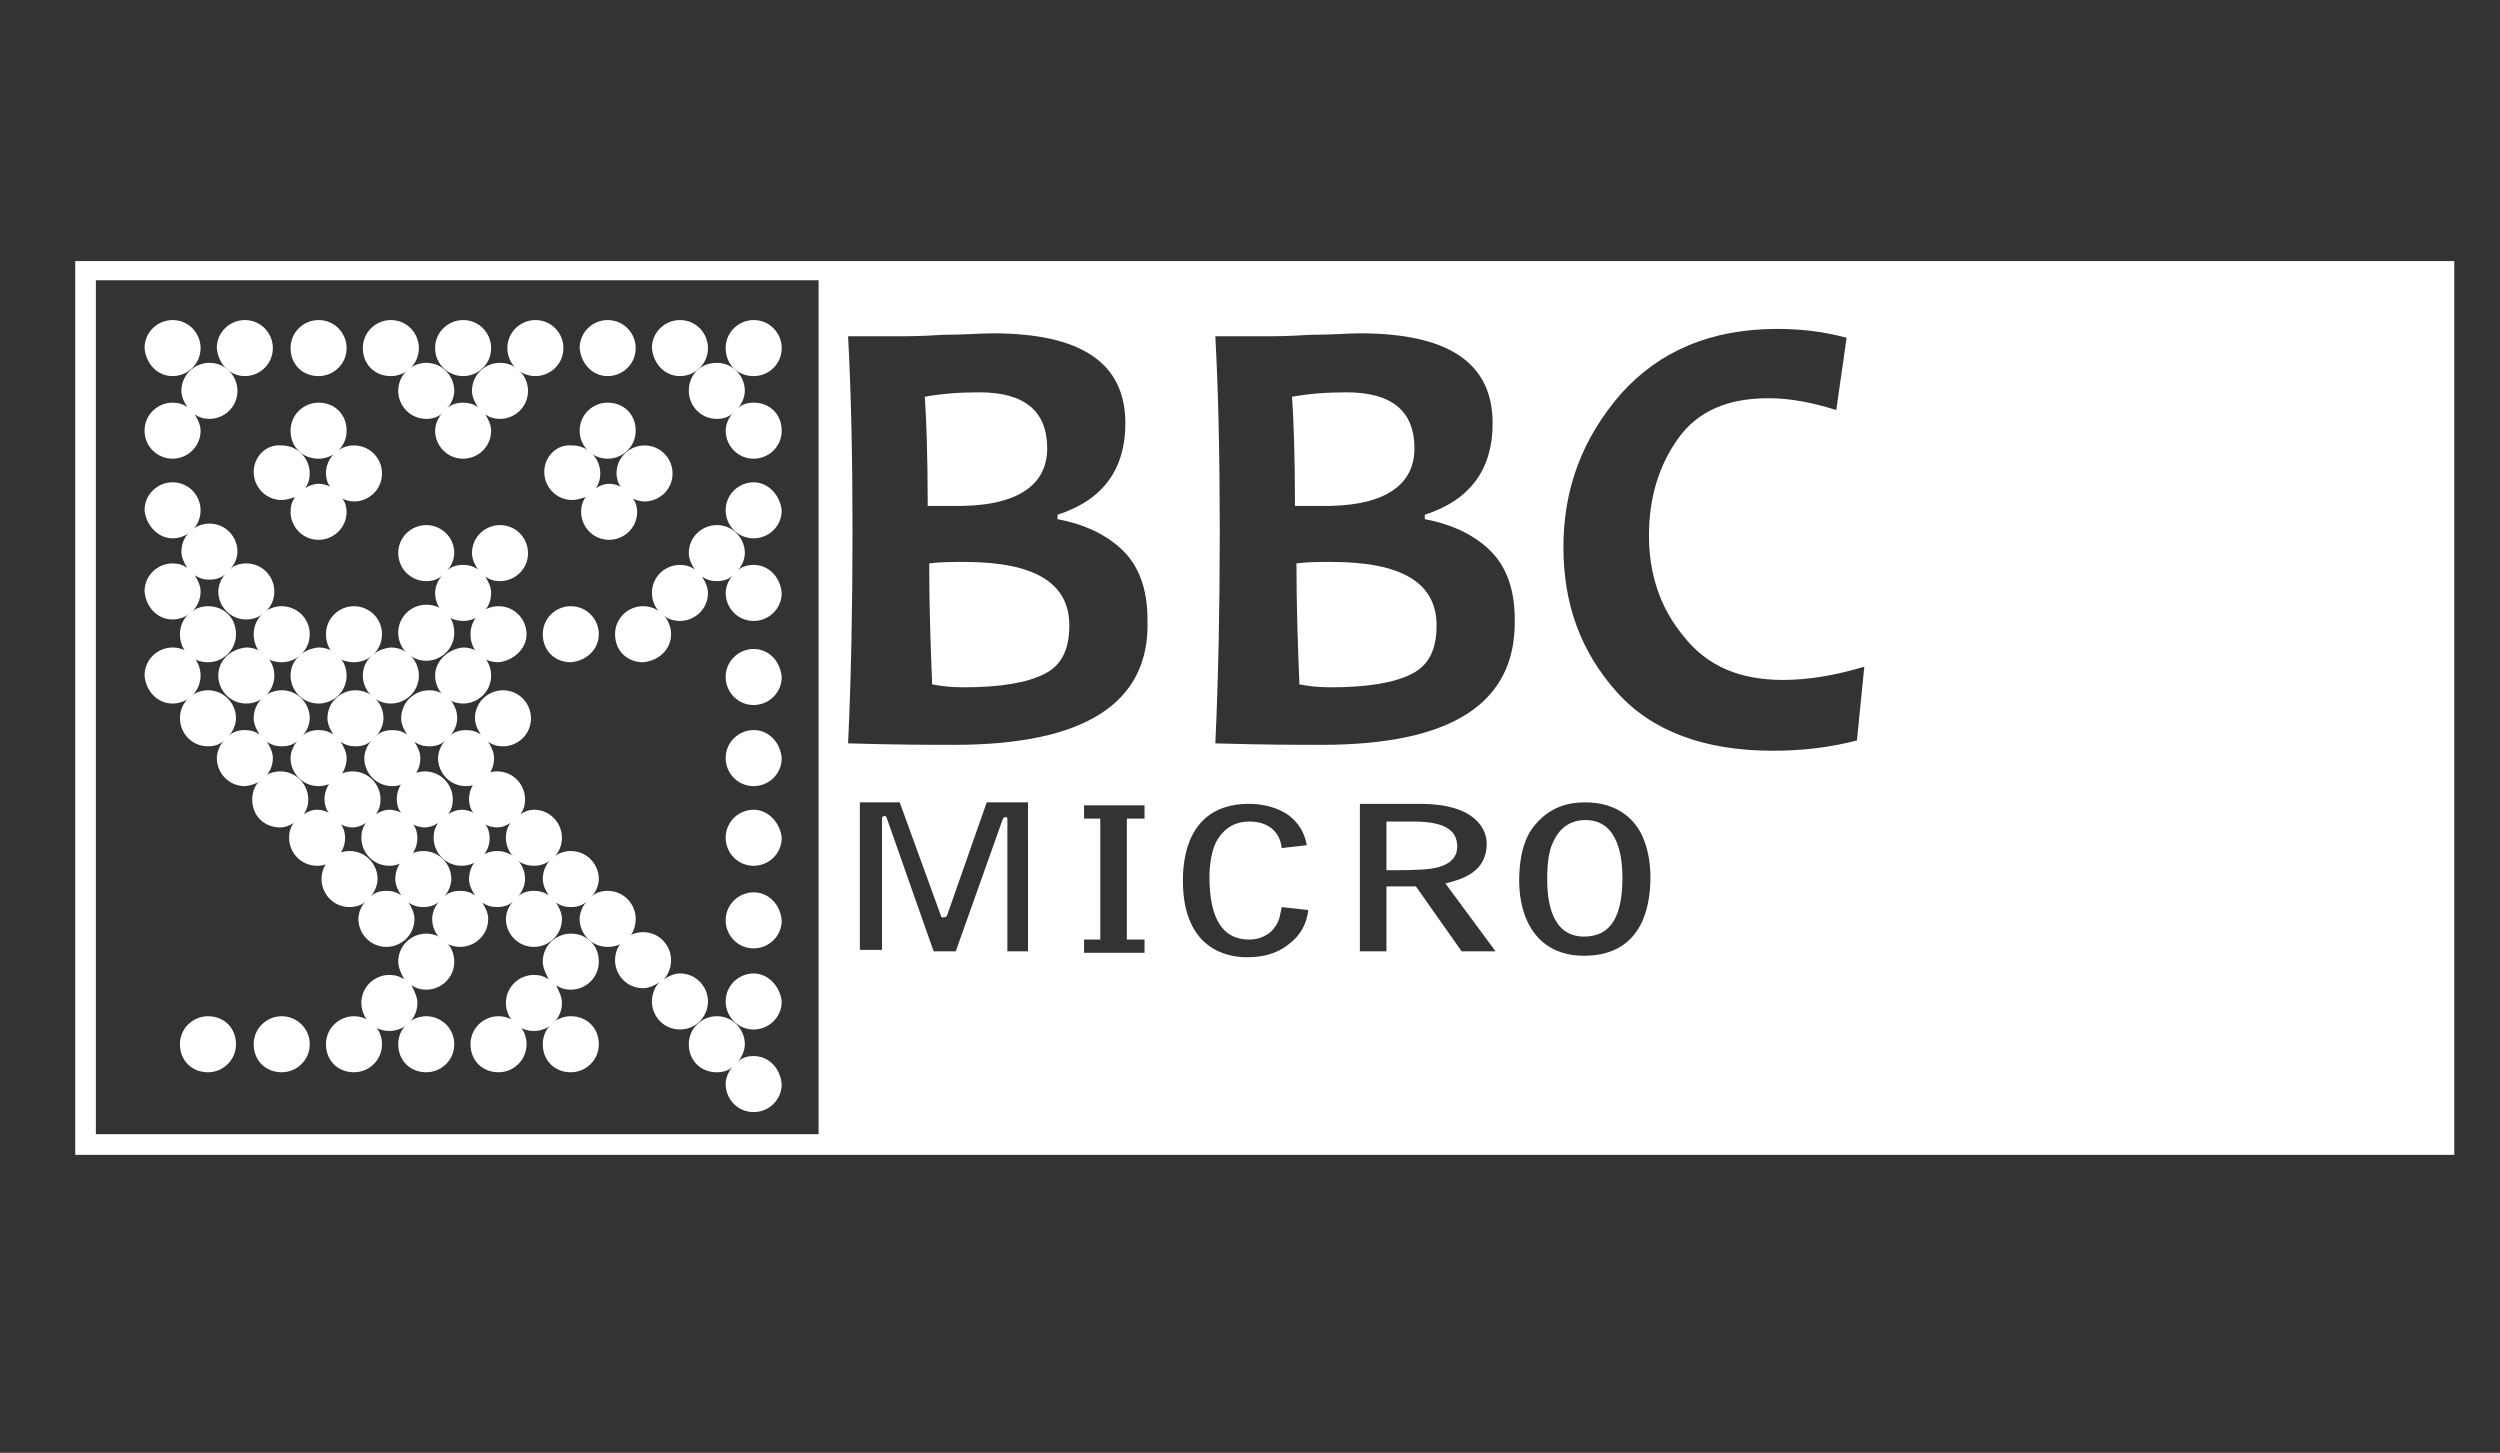 <?xml version="1.0" encoding="utf-8"?>
<!-- Generator: Adobe Illustrator 24.0.1, SVG Export Plug-In . SVG Version: 6.00 Build 0)  -->
<svg version="1.1" id="Layer_3" xmlns="http://www.w3.org/2000/svg" xmlns:xlink="http://www.w3.org/1999/xlink" x="0px" y="0px"
	 viewBox="0 0 169.5 98.5" style="enable-background:new 0 0 169.5 98.5;" xml:space="preserve">
<rect x="0" y="0" width="169.5" height="98.5" fill="#333333" stroke="none"/>
<g>
	<path style="fill:#FFFFFF;" d="M45.5,43c0-1-0.8-1.9-1.9-1.9c-1,0-1.9,0.8-1.9,1.9s0.8,1.9,1.9,1.9C44.7,44.8,45.5,44,45.5,43z"/>
	<path style="fill:#FFFFFF;" d="M48,67.9c0-1-0.8-1.9-1.9-1.9c-0.4,0-0.8,0.2-1.1,0.4c0.3-0.3,0.5-0.8,0.5-1.3c0-1-0.8-1.9-1.9-1.9
		c-1,0-1.9,0.8-1.9,1.9c0,1,0.8,1.9,1.9,1.9c0.4,0,0.8-0.2,1.1-0.4c-0.3,0.3-0.5,0.8-0.5,1.3c0,1,0.8,1.9,1.9,1.9
		C47.2,69.8,48,68.9,48,67.9z"/>
	<path style="fill:#FFFFFF;" d="M51.1,71.6c-0.4,0-0.8,0.1-1.1,0.4c0.3-0.3,0.5-0.8,0.5-1.2c0-1-0.8-1.9-1.9-1.9
		c-1,0-1.9,0.8-1.9,1.9s0.8,1.9,1.9,1.9c0.4,0,0.8-0.1,1.1-0.4c-0.3,0.3-0.5,0.8-0.5,1.2c0,1,0.8,1.9,1.9,1.9c1,0,1.9-0.8,1.9-1.9
		C52.9,72.4,52.1,71.6,51.1,71.6z"/>
	<path style="fill:#FFFFFF;" d="M43.1,62.3c0-1-0.8-1.9-1.9-1.9c-0.4,0-0.8,0.1-1.1,0.4c0.3-0.3,0.5-0.8,0.5-1.2
		c0-1-0.8-1.9-1.9-1.9c-1,0-1.9,0.8-1.9,1.9c0,0.4,0.2,0.8,0.4,1.1c-0.3-0.2-0.6-0.3-1-0.3c-0.4,0-0.8,0.1-1.1,0.4
		c0.3-0.3,0.5-0.8,0.5-1.2c0-1-0.8-1.9-1.9-1.9c-1,0-1.9,0.8-1.9,1.9c0,0.4,0.2,0.8,0.4,1.1c-0.3-0.2-0.6-0.3-1-0.3
		c-0.4,0-0.8,0.1-1.1,0.4c0.3-0.3,0.5-0.8,0.5-1.2c0-1-0.8-1.9-1.9-1.9c-1,0-1.9,0.8-1.9,1.9c0,0.4,0.2,0.8,0.4,1.1
		c-0.3-0.2-0.6-0.3-1-0.3c-0.4,0-0.8,0.1-1.1,0.4c0.3-0.3,0.5-0.8,0.5-1.2c0-1-0.8-1.9-1.9-1.9c-1,0-1.9,0.8-1.9,1.9
		c0,1,0.8,1.9,1.9,1.9c0.4,0,0.8-0.1,1.1-0.4c-0.3,0.3-0.5,0.8-0.5,1.2c0,1,0.8,1.9,1.9,1.9c1,0,1.9-0.8,1.9-1.9
		c0-0.4-0.2-0.8-0.4-1.1c0.3,0.2,0.6,0.3,1,0.3c0.4,0,0.8-0.1,1.1-0.4c-0.3,0.3-0.5,0.8-0.5,1.2c0,1,0.8,1.9,1.9,1.9
		c1,0,1.9-0.8,1.9-1.9c0-0.4-0.2-0.8-0.4-1.1c0.3,0.2,0.6,0.3,1,0.3c0.4,0,0.8-0.1,1.1-0.4c-0.3,0.3-0.5,0.8-0.5,1.2
		c0,1,0.8,1.9,1.9,1.9c1,0,1.9-0.8,1.9-1.9c0-0.4-0.2-0.8-0.4-1.1c0.3,0.2,0.6,0.3,1,0.3c0.4,0,0.8-0.1,1.1-0.4
		c-0.3,0.3-0.5,0.8-0.5,1.2c0,1,0.8,1.9,1.9,1.9C42.3,64.2,43.1,63.4,43.1,62.3z"/>
	<path style="fill:#FFFFFF;" d="M46.7,26.5c0,1,0.8,1.9,1.9,1.9c0.4,0,0.8-0.1,1.1-0.4c-0.3,0.3-0.5,0.8-0.5,1.2
		c0,1,0.8,1.9,1.9,1.9c1,0,1.9-0.8,1.9-1.9s-0.8-1.9-1.9-1.9c-0.4,0-0.8,0.1-1.1,0.4c0.3-0.3,0.5-0.8,0.5-1.2c0-1-0.8-1.9-1.9-1.9
		C47.5,24.6,46.7,25.4,46.7,26.5z"/>
	<path style="fill:#FFFFFF;" d="M38.7,68.9c-1,0-1.9,0.8-1.9,1.9s0.8,1.9,1.9,1.9c1,0,1.9-0.8,1.9-1.9S39.8,68.9,38.7,68.9z"/>
	<path style="fill:#FFFFFF;" d="M38.7,63.3c-1,0-1.9,0.8-1.9,1.9c0,0.4,0.2,0.8,0.4,1.2c-0.3-0.2-0.6-0.3-1-0.3
		c-1,0-1.9,0.8-1.9,1.9c0,1,0.8,1.9,1.9,1.9c1,0,1.9-0.8,1.9-1.9c0-0.4-0.2-0.8-0.4-1.2c0.3,0.2,0.6,0.3,1,0.3c1,0,1.9-0.8,1.9-1.9
		C40.6,64.1,39.8,63.3,38.7,63.3z"/>
	<path style="fill:#FFFFFF;" d="M51.1,60.5c-1,0-1.9,0.8-1.9,1.9c0,1,0.8,1.9,1.9,1.9c1,0,1.9-0.8,1.9-1.9
		C52.9,61.3,52.1,60.5,51.1,60.5z"/>
	<path style="fill:#FFFFFF;" d="M51.1,66c-1,0-1.9,0.8-1.9,1.9c0,1,0.8,1.9,1.9,1.9c1,0,1.9-0.8,1.9-1.9C52.9,66.9,52.1,66,51.1,66z
		"/>
	<path style="fill:#FFFFFF;" d="M51.1,44c-1,0-1.9,0.8-1.9,1.9c0,1,0.8,1.9,1.9,1.9c1,0,1.9-0.8,1.9-1.9C52.9,44.8,52.1,44,51.1,44z
		"/>
	<path style="fill:#FFFFFF;" d="M51.1,32.7c-1,0-1.9,0.8-1.9,1.9c0,1,0.8,1.9,1.9,1.9c1,0,1.9-0.8,1.9-1.9
		C52.9,33.6,52.1,32.7,51.1,32.7z"/>
	<path style="fill:#FFFFFF;" d="M51.1,25.5c1,0,1.9-0.8,1.9-1.9c0-1-0.8-1.9-1.9-1.9c-1,0-1.9,0.8-1.9,1.9
		C49.2,24.7,50,25.5,51.1,25.5z"/>
	<path style="fill:#FFFFFF;" d="M51.1,38.3c-0.4,0-0.8,0.1-1.1,0.4c0.3-0.3,0.5-0.8,0.5-1.2c0-1-0.8-1.9-1.9-1.9
		c-1,0-1.9,0.8-1.9,1.9c0,0.4,0.2,0.8,0.4,1.1c-0.3-0.2-0.6-0.3-1-0.3c-1,0-1.9,0.8-1.9,1.9c0,1,0.8,1.9,1.9,1.9
		c1,0,1.9-0.8,1.9-1.9c0-0.4-0.2-0.8-0.4-1.1c0.3,0.2,0.6,0.3,1,0.3c0.4,0,0.8-0.1,1.1-0.4c-0.3,0.3-0.5,0.8-0.5,1.2
		c0,1,0.8,1.9,1.9,1.9c1,0,1.9-0.8,1.9-1.9C52.9,39.1,52.1,38.3,51.1,38.3z"/>
	<path style="fill:#FFFFFF;" d="M51.1,49.5c-1,0-1.9,0.8-1.9,1.9c0,1,0.8,1.9,1.9,1.9c1,0,1.9-0.8,1.9-1.9
		C52.9,50.3,52.1,49.5,51.1,49.5z"/>
	<path style="fill:#FFFFFF;" d="M28.9,63.3c-1,0-1.9,0.8-1.9,1.9c0,0.4,0.2,0.8,0.4,1.2c-0.3-0.2-0.6-0.3-1-0.3
		c-1,0-1.9,0.8-1.9,1.9c0,1,0.8,1.9,1.9,1.9c1,0,1.9-0.8,1.9-1.9c0-0.4-0.2-0.8-0.4-1.2c0.3,0.2,0.6,0.3,1,0.3c1,0,1.9-0.8,1.9-1.9
		C30.8,64.1,29.9,63.3,28.9,63.3z"/>
	<path style="fill:#FFFFFF;" d="M51.1,54.9c-1,0-1.9,0.8-1.9,1.9c0,1,0.8,1.9,1.9,1.9c1,0,1.9-0.8,1.9-1.9
		C52.9,55.8,52.1,54.9,51.1,54.9z"/>
	<path style="fill:#FFFFFF;" d="M33.8,68.9c-1,0-1.9,0.8-1.9,1.9s0.8,1.9,1.9,1.9c1,0,1.9-0.8,1.9-1.9S34.8,68.9,33.8,68.9z"/>
	<path style="fill:#FFFFFF;" d="M28.9,44.8c1,0,1.9-0.8,1.9-1.9s-0.8-1.9-1.9-1.9c-1,0-1.9,0.8-1.9,1.9S27.9,44.8,28.9,44.8z"/>
	<path style="fill:#FFFFFF;" d="M29.5,45.8c0,1,0.8,1.9,1.9,1.9c1,0,1.9-0.8,1.9-1.9c0-1-0.8-1.9-1.9-1.9
		C30.4,44,29.5,44.8,29.5,45.8z"/>
	<path style="fill:#FFFFFF;" d="M35.7,43c0-1-0.8-1.9-1.9-1.9c-1,0-1.9,0.8-1.9,1.9s0.8,1.9,1.9,1.9C34.8,44.8,35.7,44,35.7,43z"/>
	<path style="fill:#FFFFFF;" d="M24.6,45.8c0,1,0.8,1.9,1.9,1.9c1,0,1.9-0.8,1.9-1.9c0-1-0.8-1.9-1.9-1.9
		C25.4,44,24.6,44.8,24.6,45.8z"/>
	<path style="fill:#FFFFFF;" d="M24,41.1c-1,0-1.9,0.8-1.9,1.9s0.8,1.9,1.9,1.9c1,0,1.9-0.8,1.9-1.9S25,41.1,24,41.1z"/>
	<path style="fill:#FFFFFF;" d="M14.1,68.9c-1,0-1.9,0.8-1.9,1.9s0.8,1.9,1.9,1.9c1,0,1.9-0.8,1.9-1.9S15.2,68.9,14.1,68.9z"/>
	<path style="fill:#FFFFFF;" d="M28.9,35.6c-1,0-1.9,0.8-1.9,1.9c0,1,0.8,1.9,1.9,1.9c0.4,0,0.8-0.1,1.1-0.4
		c-0.3,0.3-0.5,0.8-0.5,1.2c0,1,0.8,1.9,1.9,1.9c1,0,1.9-0.8,1.9-1.9c0-0.4-0.2-0.8-0.4-1.1c0.3,0.2,0.6,0.3,1,0.3
		c1,0,1.9-0.8,1.9-1.9c0-1-0.8-1.9-1.9-1.9c-1,0-1.9,0.8-1.9,1.9c0,0.4,0.2,0.8,0.4,1.1c-0.3-0.2-0.6-0.3-1-0.3
		c-0.4,0-0.8,0.1-1.1,0.4c0.3-0.3,0.5-0.8,0.5-1.2C30.8,36.4,29.9,35.6,28.9,35.6z"/>
	<path style="fill:#FFFFFF;" d="M18.5,51.4c0-0.4-0.2-0.8-0.4-1.1c0.3,0.2,0.6,0.3,1,0.3c0.4,0,0.8-0.1,1.1-0.4
		c-0.3,0.3-0.5,0.8-0.5,1.2c0,1,0.8,1.9,1.9,1.9c1,0,1.9-0.8,1.9-1.9c0-0.4-0.2-0.8-0.4-1.1c0.3,0.2,0.6,0.3,1,0.3
		c0.4,0,0.8-0.1,1.1-0.4c-0.3,0.3-0.5,0.8-0.5,1.2c0,1,0.8,1.9,1.9,1.9c1,0,1.9-0.8,1.9-1.9c0-0.4-0.2-0.8-0.4-1.1
		c0.3,0.2,0.6,0.3,1,0.3c0.4,0,0.8-0.1,1.1-0.4c-0.3,0.3-0.5,0.8-0.5,1.2c0,1,0.8,1.9,1.9,1.9c1,0,1.9-0.8,1.9-1.9
		c0-0.4-0.2-0.8-0.4-1.1c0.3,0.2,0.6,0.3,1,0.3c1,0,1.9-0.8,1.9-1.9c0-1-0.8-1.9-1.9-1.9c-1,0-1.9,0.8-1.9,1.9
		c0,0.4,0.2,0.8,0.4,1.1c-0.3-0.2-0.6-0.3-1-0.3c-0.4,0-0.8,0.1-1.1,0.4c0.3-0.3,0.5-0.8,0.5-1.2c0-1-0.8-1.9-1.9-1.9
		c-1,0-1.9,0.8-1.9,1.9c0,0.4,0.2,0.8,0.4,1.1c-0.3-0.2-0.6-0.3-1-0.3c-0.4,0-0.8,0.1-1.1,0.4c0.3-0.3,0.5-0.8,0.5-1.2
		c0-1-0.8-1.9-1.9-1.9c-1,0-1.9,0.8-1.9,1.9c0,0.4,0.2,0.8,0.4,1.1c-0.3-0.2-0.6-0.3-1-0.3c-0.4,0-0.8,0.1-1.1,0.4
		c0.3-0.3,0.5-0.8,0.5-1.2c0-1-0.8-1.9-1.9-1.9c-1,0-1.9,0.8-1.9,1.9c0,0.4,0.2,0.8,0.4,1.1c-0.3-0.2-0.6-0.3-1-0.3
		c-0.4,0-0.8,0.1-1.1,0.4c0.3-0.3,0.5-0.8,0.5-1.2c0-1-0.8-1.9-1.9-1.9c-1,0-1.9,0.8-1.9,1.9c0,1,0.8,1.9,1.9,1.9
		c0.4,0,0.8-0.1,1.1-0.4c-0.3,0.3-0.5,0.8-0.5,1.2c0,1,0.8,1.9,1.9,1.9C17.7,53.2,18.5,52.4,18.5,51.4z"/>
	<path style="fill:#FFFFFF;" d="M14.8,45.8c0,1,0.8,1.9,1.9,1.9c1,0,1.9-0.8,1.9-1.9c0-1-0.8-1.9-1.9-1.9
		C15.6,44,14.8,44.8,14.8,45.8z"/>
	<path style="fill:#FFFFFF;" d="M19.1,41.1c-1,0-1.9,0.8-1.9,1.9s0.8,1.9,1.9,1.9c1,0,1.9-0.8,1.9-1.9S20.1,41.1,19.1,41.1z"/>
	<path style="fill:#FFFFFF;" d="M24,68.9c-1,0-1.9,0.8-1.9,1.9s0.8,1.9,1.9,1.9c1,0,1.9-0.8,1.9-1.9S25,68.9,24,68.9z"/>
	<path style="fill:#FFFFFF;" d="M23.4,56.8c0-0.3-0.1-0.7-0.3-0.9c0.2,0.1,0.5,0.2,0.8,0.2c0.3,0,0.6-0.1,0.9-0.3
		c-0.2,0.3-0.3,0.6-0.3,1c0,1,0.8,1.9,1.9,1.9c1,0,1.9-0.8,1.9-1.9c0-0.3-0.1-0.7-0.3-0.9c0.2,0.1,0.5,0.2,0.8,0.2
		c0.3,0,0.6-0.1,0.9-0.3c-0.2,0.3-0.3,0.6-0.3,1c0,1,0.8,1.9,1.9,1.9c1,0,1.9-0.8,1.9-1.9c0-0.3-0.1-0.7-0.3-0.9
		c0.2,0.1,0.5,0.2,0.8,0.2c0.3,0,0.6-0.1,0.9-0.3c-0.2,0.3-0.3,0.6-0.3,1c0,1,0.8,1.9,1.9,1.9c1,0,1.9-0.8,1.9-1.9
		c0-1-0.8-1.9-1.9-1.9c-0.3,0-0.6,0.1-0.9,0.3c0.2-0.3,0.3-0.6,0.3-1c0-1-0.8-1.9-1.9-1.9c-1,0-1.9,0.8-1.9,1.9
		c0,0.3,0.1,0.7,0.3,0.9c-0.2-0.1-0.5-0.2-0.8-0.2c-0.3,0-0.6,0.1-0.9,0.3c0.2-0.3,0.3-0.6,0.3-1c0-1-0.8-1.9-1.9-1.9
		c-1,0-1.9,0.8-1.9,1.9c0,0.3,0.1,0.7,0.3,0.9c-0.2-0.1-0.5-0.2-0.8-0.2c-0.3,0-0.6,0.1-0.9,0.3c0.2-0.3,0.3-0.6,0.3-1
		c0-1-0.8-1.9-1.9-1.9c-1,0-1.9,0.8-1.9,1.9c0,0.3,0.1,0.7,0.3,0.9c-0.2-0.1-0.5-0.2-0.8-0.2c-0.3,0-0.6,0.1-0.9,0.3
		c0.2-0.3,0.3-0.6,0.3-1c0-1-0.8-1.9-1.9-1.9c-1,0-1.9,0.8-1.9,1.9s0.8,1.9,1.9,1.9c0.3,0,0.6-0.1,0.9-0.3c-0.2,0.3-0.3,0.6-0.3,1
		c0,1,0.8,1.9,1.9,1.9C22.6,58.7,23.4,57.8,23.4,56.8z"/>
	<path style="fill:#FFFFFF;" d="M40.6,43c0-1-0.8-1.9-1.9-1.9c-1,0-1.9,0.8-1.9,1.9s0.8,1.9,1.9,1.9C39.8,44.8,40.6,44,40.6,43z"/>
	<path style="fill:#FFFFFF;" d="M28.9,68.9c-1,0-1.9,0.8-1.9,1.9s0.8,1.9,1.9,1.9c1,0,1.9-0.8,1.9-1.9S29.9,68.9,28.9,68.9z"/>
	<path style="fill:#FFFFFF;" d="M14.1,41.1c-1,0-1.9,0.8-1.9,1.9s0.8,1.9,1.9,1.9c1,0,1.9-0.8,1.9-1.9S15.2,41.1,14.1,41.1z"/>
	<path style="fill:#FFFFFF;" d="M19.1,68.9c-1,0-1.9,0.8-1.9,1.9s0.8,1.9,1.9,1.9c1,0,1.9-0.8,1.9-1.9S20.1,68.9,19.1,68.9z"/>
	<path style="fill:#FFFFFF;" d="M19.7,45.8c0,1,0.8,1.9,1.9,1.9c1,0,1.9-0.8,1.9-1.9c0-1-0.8-1.9-1.9-1.9
		C20.5,44,19.7,44.8,19.7,45.8z"/>
	<path style="fill:#FFFFFF;" d="M11.7,47.7c1,0,1.9-0.8,1.9-1.9c0-1-0.8-1.9-1.9-1.9c-1,0-1.9,0.8-1.9,1.9
		C9.9,46.9,10.7,47.7,11.7,47.7z"/>
	<path style="fill:#FFFFFF;" d="M71,30.4c0-2.5-1.5-3.8-4.6-3.8c-1.4,0-2.6,0.1-3.7,0.3c0.1,1.4,0.2,3.9,0.2,7.4c0.5,0,1.1,0,1.6,0
		C68.8,34.4,71,33,71,30.4z"/>
	<path style="fill:#FFFFFF;" d="M11.7,25.5c1,0,1.9-0.8,1.9-1.9c0-1-0.8-1.9-1.9-1.9c-1,0-1.9,0.8-1.9,1.9
		C9.9,24.7,10.7,25.5,11.7,25.5z"/>
	<path style="fill:#FFFFFF;" d="M11.7,36.5c1,0,1.9-0.8,1.9-1.9c0-1-0.8-1.9-1.9-1.9c-1,0-1.9,0.8-1.9,1.9
		C9.9,35.6,10.7,36.5,11.7,36.5z"/>
	<path style="fill:#FFFFFF;" d="M11.7,31.1c1,0,1.9-0.8,1.9-1.9c0-0.4-0.2-0.8-0.4-1.1c0.3,0.2,0.6,0.3,1,0.3c1,0,1.9-0.8,1.9-1.9
		c0-1-0.8-1.9-1.9-1.9c-1,0-1.9,0.8-1.9,1.9c0,0.4,0.2,0.8,0.4,1.1c-0.3-0.2-0.6-0.3-1-0.3c-1,0-1.9,0.8-1.9,1.9
		S10.7,31.1,11.7,31.1z"/>
	<path style="fill:#FFFFFF;" d="M65.4,38.1c-0.9,0-1.7,0-2.4,0.1c0,3,0.1,5.7,0.2,8.2c0.5,0.1,1.2,0.2,2.1,0.2
		c2.5,0,4.3-0.3,5.5-0.9c1.2-0.6,1.7-1.7,1.7-3.3C72.5,39.5,70.1,38.1,65.4,38.1z"/>
	<path style="fill:#FFFFFF;" d="M11.7,42c1,0,1.9-0.8,1.9-1.9c0-0.4-0.2-0.8-0.4-1.1c0.3,0.2,0.6,0.3,1,0.3c0.4,0,0.8-0.1,1.1-0.4
		c-0.3,0.3-0.5,0.8-0.5,1.2c0,1,0.8,1.9,1.9,1.9c1,0,1.9-0.8,1.9-1.9c0-1-0.8-1.9-1.9-1.9c-0.4,0-0.8,0.1-1.1,0.4
		c0.3-0.3,0.5-0.8,0.5-1.2c0-1-0.8-1.9-1.9-1.9c-1,0-1.9,0.8-1.9,1.9c0,0.4,0.2,0.8,0.4,1.1c-0.3-0.2-0.6-0.3-1-0.3
		c-1,0-1.9,0.8-1.9,1.9C9.9,41.2,10.7,42,11.7,42z"/>
	<path style="fill:#FFFFFF;" d="M5.1,17.7v60.6h161.3V17.7H5.1z M55.5,76.9h-49V19h49V76.9z M69.8,64.5h-1.5v-9
		c0-0.1-0.1-0.1-0.1-0.1c-0.1,0-0.1,0-0.2,0.1l-3.2,9h-1.5l-3.2-9.1c0,0-0.1-0.1-0.1-0.1s-0.2,0.1-0.2,0.1v9h-1.5v-10h2.7l2.8,7.7
		c0,0.1,0.1,0.1,0.2,0.1c0.1,0,0.2-0.1,0.2-0.1l2.7-7.7h2.8V64.5z M77.6,55.5h-1.2v8.2h1.2v0.9h-4.1v-0.9h1.1v-8.2h-1.1v-0.9h4.1
		V55.5z M64.7,50.5c-1.5,0-3.9,0-7.2-0.1c0.2-4.3,0.3-9.1,0.3-14.4c0-5.1-0.1-9.5-0.3-13.2h3.3c0.6,0,1.7,0,3.1-0.1
		c1.5,0,2.6-0.1,3.4-0.1c6,0,9,2,9,6.1c0,3.1-1.5,5.2-4.6,6.2v0.3c1.6,0.3,3.1,0.9,4.3,2c1.2,1.1,1.8,2.7,1.8,4.8
		C78,47.7,73.5,50.5,64.7,50.5z M87.4,64c-1.1,0.9-2.4,0.9-2.9,0.9c-1.1,0-4.3-0.4-4.3-5.2c0-2.3,0.8-5.2,4.5-5.2
		c0.8,0,1.9,0.2,2.7,0.8c0.9,0.7,1.1,1.5,1.2,2l-1.7,0.2c-0.1-1-0.8-1.8-2.2-1.8c-1.3,0-1.9,0.8-2.2,1.3c-0.5,0.9-0.5,2.3-0.5,2.4
		c0,2.2,0.5,4.3,2.7,4.3c1,0,1.6-0.6,1.7-0.8c0.4-0.5,0.4-1,0.5-1.4l1.8,0.2C88.6,62.6,88.2,63.4,87.4,64z M99.1,64.5L96,60.1h-2
		v4.4h-1.8v-10h0h4.1c3.7,0,4.5,1.7,4.5,2.7c0,1.9-1.6,2.4-2.8,2.7l3.4,4.6H99.1z M89.6,50.5c-1.5,0-3.9,0-7.2-0.1
		c0.2-4.3,0.3-9.1,0.3-14.4c0-5.1-0.1-9.5-0.3-13.2h3.3c0.6,0,1.7,0,3.1-0.1c1.5,0,2.6-0.1,3.4-0.1c6,0,9,2,9,6.1
		c0,3.1-1.5,5.2-4.6,6.2v0.3c1.6,0.3,3.1,0.9,4.3,2c1.2,1.1,1.8,2.7,1.8,4.8C102.8,47.7,98.4,50.5,89.6,50.5z M107.4,64.8
		c-3.2,0-4.4-2.5-4.4-5.1c0-1.5,0.3-2.9,1.1-3.8c1.1-1.3,2.4-1.5,3.4-1.5c2.2,0,3.4,1.2,3.9,2.4c0.4,0.9,0.5,2,0.5,2.7
		C111.9,62,111,64.8,107.4,64.8z M125.9,50.2c-1.9,0.5-3.8,0.7-5.7,0.7c-4.6,0-8.2-1.3-10.6-4c-2.4-2.7-3.6-5.9-3.6-9.8
		c0-4,1.3-7.4,3.9-10.4c2.6-2.9,6.1-4.4,10.6-4.4c1.7,0,3.2,0.2,4.7,0.6l-0.7,4.9c-1.6-0.5-3.1-0.8-4.6-0.8c-2.8,0-4.8,0.9-6.1,2.7
		c-1.3,1.8-2,4-2,6.6c0,2.7,0.8,5,2.4,6.9c1.6,2,3.8,2.9,6.7,2.9c1.7,0,3.5-0.3,5.5-0.9L125.9,50.2z"/>
	<path style="fill:#FFFFFF;" d="M107.5,55.6c-1.1,0-1.8,0.6-2.2,1.5c-0.3,0.6-0.4,1.5-0.4,2.5c0,1.3,0.2,3.9,2.5,3.9
		c1.9,0,2.6-1.5,2.6-4C110,58.3,109.8,55.6,107.5,55.6z"/>
	<path style="fill:#FFFFFF;" d="M95.9,30.4c0-2.5-1.5-3.8-4.6-3.8c-1.4,0-2.6,0.1-3.7,0.3c0.1,1.4,0.2,3.9,0.2,7.4
		c0.5,0,1.1,0,1.6,0C93.7,34.4,95.9,33,95.9,30.4z"/>
	<path style="fill:#FFFFFF;" d="M98.8,57.4c0-1.2-1-1.7-3-1.7H94v0V59c1,0,2.3,0,3-0.1C97.7,58.8,98.8,58.5,98.8,57.4z"/>
	<path style="fill:#FFFFFF;" d="M90.3,38.1c-0.9,0-1.7,0-2.4,0.1c0,3,0.1,5.7,0.2,8.2c0.5,0.1,1.2,0.2,2.1,0.2
		c2.5,0,4.3-0.3,5.5-0.9c1.2-0.6,1.7-1.7,1.7-3.3C97.4,39.5,95,38.1,90.3,38.1z"/>
	<path style="fill:#FFFFFF;" d="M31.4,25.5c1,0,1.9-0.8,1.9-1.9c0-1-0.8-1.9-1.9-1.9c-1,0-1.9,0.8-1.9,1.9
		C29.5,24.7,30.4,25.5,31.4,25.5z"/>
	<path style="fill:#FFFFFF;" d="M26.5,25.5c1,0,1.9-0.8,1.9-1.9c0-1-0.8-1.9-1.9-1.9c-1,0-1.9,0.8-1.9,1.9
		C24.6,24.7,25.4,25.5,26.5,25.5z"/>
	<path style="fill:#FFFFFF;" d="M27,26.5c0,1,0.8,1.9,1.9,1.9c0.4,0,0.8-0.1,1.1-0.4c-0.3,0.3-0.5,0.8-0.5,1.2c0,1,0.8,1.9,1.9,1.9
		c1,0,1.9-0.8,1.9-1.9c0-0.4-0.2-0.8-0.4-1.1c0.3,0.2,0.6,0.3,1,0.3c1,0,1.9-0.8,1.9-1.9c0-1-0.8-1.9-1.9-1.9c-1,0-1.9,0.8-1.9,1.9
		c0,0.4,0.2,0.8,0.4,1.1c-0.3-0.2-0.6-0.3-1-0.3c-0.4,0-0.8,0.1-1.1,0.4c0.3-0.3,0.5-0.8,0.5-1.2c0-1-0.8-1.9-1.9-1.9
		C27.9,24.6,27,25.4,27,26.5z"/>
	<path style="fill:#FFFFFF;" d="M36.3,25.5c1,0,1.9-0.8,1.9-1.9c0-1-0.8-1.9-1.9-1.9c-1,0-1.9,0.8-1.9,1.9
		C34.4,24.7,35.3,25.5,36.3,25.5z"/>
	<path style="fill:#FFFFFF;" d="M46.1,25.5c1,0,1.9-0.8,1.9-1.9c0-1-0.8-1.9-1.9-1.9c-1,0-1.9,0.8-1.9,1.9
		C44.3,24.7,45.1,25.5,46.1,25.5z"/>
	<path style="fill:#FFFFFF;" d="M16.6,25.5c1,0,1.9-0.8,1.9-1.9c0-1-0.8-1.9-1.9-1.9c-1,0-1.9,0.8-1.9,1.9
		C14.8,24.7,15.6,25.5,16.6,25.5z"/>
	<path style="fill:#FFFFFF;" d="M36.9,32c0,1,0.8,1.9,1.9,1.9c0.3,0,0.6-0.1,0.9-0.2c-0.2,0.3-0.3,0.6-0.3,1c0,1,0.8,1.9,1.9,1.9
		c1,0,1.9-0.8,1.9-1.9c0-0.3-0.1-0.7-0.3-0.9c0.2,0.1,0.5,0.2,0.8,0.2c1,0,1.9-0.8,1.9-1.9c0-1-0.8-1.9-1.9-1.9
		c-1,0-1.9,0.8-1.9,1.9c0,0.3,0.1,0.7,0.3,0.9c-0.2-0.1-0.5-0.2-0.8-0.2c-0.3,0-0.6,0.1-0.9,0.3c0.2-0.3,0.3-0.6,0.3-1
		c0-1-0.8-1.9-1.9-1.9C37.7,30.1,36.9,31,36.9,32z"/>
	<path style="fill:#FFFFFF;" d="M41.2,31.1c1,0,1.9-0.8,1.9-1.9s-0.8-1.9-1.9-1.9c-1,0-1.9,0.8-1.9,1.9S40.2,31.1,41.2,31.1z"/>
	<path style="fill:#FFFFFF;" d="M17.2,32c0,1,0.8,1.9,1.9,1.9c0.3,0,0.6-0.1,0.9-0.2c-0.2,0.3-0.3,0.6-0.3,1c0,1,0.8,1.9,1.9,1.9
		c1,0,1.9-0.8,1.9-1.9c0-0.3-0.1-0.7-0.3-0.9c0.2,0.1,0.5,0.2,0.8,0.2c1,0,1.9-0.8,1.9-1.9c0-1-0.8-1.9-1.9-1.9
		c-1,0-1.9,0.8-1.9,1.9c0,0.3,0.1,0.7,0.3,0.9c-0.2-0.1-0.5-0.2-0.8-0.2c-0.3,0-0.6,0.1-0.9,0.3c0.2-0.3,0.3-0.6,0.3-1
		c0-1-0.8-1.9-1.9-1.9C18,30.1,17.2,31,17.2,32z"/>
	<path style="fill:#FFFFFF;" d="M21.6,31.1c1,0,1.9-0.8,1.9-1.9s-0.8-1.9-1.9-1.9c-1,0-1.9,0.8-1.9,1.9S20.5,31.1,21.6,31.1z"/>
	<path style="fill:#FFFFFF;" d="M41.2,25.5c1,0,1.9-0.8,1.9-1.9c0-1-0.8-1.9-1.9-1.9c-1,0-1.9,0.8-1.9,1.9
		C39.4,24.7,40.2,25.5,41.2,25.5z"/>
	<path style="fill:#FFFFFF;" d="M21.6,25.5c1,0,1.9-0.8,1.9-1.9c0-1-0.8-1.9-1.9-1.9c-1,0-1.9,0.8-1.9,1.9
		C19.7,24.7,20.5,25.5,21.6,25.5z"/>
</g>
</svg>
